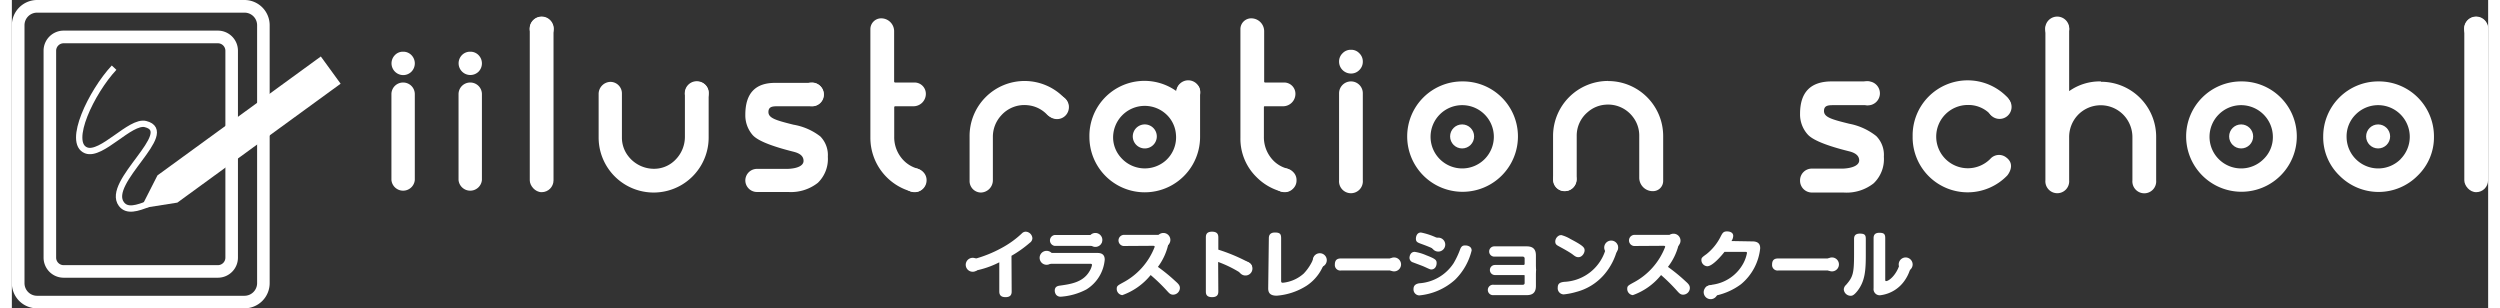 <svg xmlns="http://www.w3.org/2000/svg" viewBox="0 0 270.09 33.63" width="300" height="37"><rect x="0" y="0" width="270.09" height="33.63" fill="#333333" stroke="none"/><defs><style>.cls-1{fill:#fff;}.cls-2{fill:none;stroke:#fff;stroke-miterlimit:10;stroke-width:0.69px;}</style></defs><g id="レイヤー_2" data-name="レイヤー 2"><g id="レイヤー_1-2" data-name="レイヤー 1"><path class="cls-1" d="M25.37,1.38a1.37,1.37,0,0,1,1.38,1.37V30.88a1.38,1.38,0,0,1-1.38,1.38H2.75a1.37,1.37,0,0,1-1.37-1.38V2.75A1.37,1.37,0,0,1,2.75,1.38H25.37m0-1.38H2.75A2.76,2.76,0,0,0,0,2.75V30.88a2.75,2.75,0,0,0,2.75,2.75H25.37a2.75,2.75,0,0,0,2.75-2.75V2.75A2.75,2.75,0,0,0,25.37,0Z"/><path class="cls-1" d="M22.48,4.72a.82.82,0,0,1,.81.8V28.11a.82.82,0,0,1-.81.81H5.64a.82.82,0,0,1-.81-.81V5.52a.82.82,0,0,1,.81-.8H22.48m0-1.38H5.64A2.19,2.19,0,0,0,3.46,5.52V28.11a2.19,2.19,0,0,0,2.18,2.18H22.48a2.19,2.19,0,0,0,2.18-2.18V5.52a2.19,2.19,0,0,0-2.18-2.18Z"/><polygon class="cls-1" points="35.86 9.13 18.05 22.1 14.05 22.73 15.88 19.13 33.7 6.16 35.86 9.13"/><path class="cls-2" d="M11.15,7.38C8.7,10,6,15.58,8.1,16.4c1.68.65,4.82-3.27,6.47-2.87,3.52.87-4.41,6.36-2.62,8.73.61.81,1.7.47,3-.05"/><path class="cls-1" d="M42.68,9a1.27,1.27,0,0,0-1.28,1.27v9.36a1.28,1.28,0,0,0,2.55,0V10.31A1.27,1.27,0,0,0,42.68,9Z"/><path class="cls-1" d="M42.68,5.64a1.19,1.19,0,0,0-.9.37,1.28,1.28,0,0,0,.9,2.18,1.26,1.26,0,0,0,.9-.37,1.29,1.29,0,0,0,0-1.81A1.22,1.22,0,0,0,42.68,5.64Z"/><path class="cls-1" d="M50,9a1.27,1.27,0,0,0-1.28,1.27v9.36a1.28,1.28,0,0,0,2.55,0V10.31A1.27,1.27,0,0,0,50,9Z"/><path class="cls-1" d="M50,5.64a1.23,1.23,0,0,0-.91.37,1.28,1.28,0,0,0,1.81,1.81,1.29,1.29,0,0,0,0-1.81A1.22,1.22,0,0,0,50,5.64Z"/><path class="cls-1" d="M85.25,13.6c-1.88-.47-2.73-.71-2.73-1.38s.57-.63,1.22-.63h3.44a1.28,1.28,0,1,0,0-2.55H83.35C81.09,9,80,10.18,80,12.52a3.28,3.28,0,0,0,.79,2.2c.53.61,2,1.21,4.47,1.83.73.18,1.09.5,1.09,1s-.62.83-1.74.87H81.22A1.27,1.27,0,0,0,80,19.67h0a1.27,1.27,0,0,0,1.27,1.27h3.41a4.74,4.74,0,0,0,3.23-1A3.62,3.62,0,0,0,89,17.1a2.91,2.91,0,0,0-.82-2.22A6.58,6.58,0,0,0,85.25,13.6Z"/><path class="cls-1" d="M88.54,10.31A1.29,1.29,0,1,1,87.25,9,1.29,1.29,0,0,1,88.54,10.31Z"/><path class="cls-1" d="M146.06,8.88a1.3,1.3,0,0,0-1.3,1.29v9.49a1.3,1.3,0,1,0,2.59,0V10.17A1.29,1.29,0,0,0,146.06,8.88Z"/><path class="cls-1" d="M146.06,5.43a1.22,1.22,0,0,0-.92.38,1.24,1.24,0,0,0-.38.91,1.3,1.3,0,0,0,1.3,1.3,1.24,1.24,0,0,0,.91-.38,1.26,1.26,0,0,0,.38-.92,1.24,1.24,0,0,0-.38-.91A1.2,1.2,0,0,0,146.06,5.43Z"/><path class="cls-1" d="M127.32,9.28a1.19,1.19,0,0,0-.3.66,6,6,0,0,0-9.49,5,6,6,0,1,0,12.07,0v-5a1,1,0,0,0-.27-.64A1.62,1.62,0,0,0,127.32,9.28Zm-1.48,8.24a3.46,3.46,0,0,1-4.87-.33,3.31,3.31,0,0,1-.85-2,3.45,3.45,0,0,1,6-2.51,3.33,3.33,0,0,1,.85,2A3.39,3.39,0,0,1,125.84,17.52Z"/><path class="cls-1" d="M129.62,10.07a1.31,1.31,0,1,1-1.31-1.31A1.31,1.31,0,0,1,129.62,10.07Z"/><path class="cls-1" d="M124.88,14.88a1.31,1.31,0,1,1-1.31-1.31A1.31,1.31,0,0,1,124.88,14.88Z"/><path class="cls-1" d="M96.33,11.59h2a1.35,1.35,0,0,0,1.36-1.35A1.23,1.23,0,0,0,98.45,9H96.33a.11.11,0,0,1-.1-.11V3.37A1.41,1.41,0,0,0,94.82,2a1.18,1.18,0,0,0-1.18,1.18V15.05a6.08,6.08,0,0,0,4.53,5.86,1.22,1.22,0,0,0,1.51-1.18,1.42,1.42,0,0,0-1-1.37,3.35,3.35,0,0,1-1.34-.79,3.61,3.61,0,0,1-1.1-2.65V11.7A.11.11,0,0,1,96.33,11.59Z"/><path class="cls-1" d="M98.47,18.37a1.28,1.28,0,0,0-.92.38,1.23,1.23,0,0,0-.37.91,1.25,1.25,0,0,0,.37.92,1.28,1.28,0,0,0,.92.38,1.3,1.3,0,0,0,1.3-1.3,1.24,1.24,0,0,0-.38-.91A1.26,1.26,0,0,0,98.47,18.37Z"/><path class="cls-1" d="M136.69,11.59h2A1.35,1.35,0,0,0,140,10.24,1.23,1.23,0,0,0,138.81,9h-2.12a.1.1,0,0,1-.1-.11V3.37A1.41,1.41,0,0,0,135.18,2,1.18,1.18,0,0,0,134,3.14V15.05a5.84,5.84,0,0,0,1.76,4.27,6,6,0,0,0,2.76,1.59A1.22,1.22,0,0,0,140,19.73a1.42,1.42,0,0,0-1-1.37,3.32,3.32,0,0,1-1.35-.79,3.64,3.64,0,0,1-1.09-2.65V11.7A.1.1,0,0,1,136.69,11.59Z"/><path class="cls-1" d="M138.83,18.37a1.26,1.26,0,0,0-.92.38,1.24,1.24,0,0,0-.38.91,1.3,1.3,0,0,0,1.3,1.3,1.24,1.24,0,0,0,.91-.38,1.22,1.22,0,0,0,.38-.92,1.2,1.2,0,0,0-.38-.91A1.24,1.24,0,0,0,138.83,18.37Z"/><path class="cls-1" d="M114.77,10.66h0a6,6,0,0,0-10.31,4.27v4.79A1.25,1.25,0,0,0,105.69,21h0A1.34,1.34,0,0,0,107,19.62V14.94a3.43,3.43,0,0,1,.9-2.34,3.38,3.38,0,0,1,2.93-1.12,3.33,3.33,0,0,1,2.06,1h0a1.42,1.42,0,0,0,1.93.09A1.27,1.27,0,0,0,114.77,10.66Z"/><path class="cls-1" d="M114,10.4a1.28,1.28,0,0,0-1.29,1.3,1.29,1.29,0,1,0,2.58,0,1.25,1.25,0,0,0-.37-.92A1.28,1.28,0,0,0,114,10.4Z"/><rect class="cls-1" x="267.49" y="1.84" width="2.59" height="19.12" rx="1.29"/><path class="cls-1" d="M270.09,3.12a1.31,1.31,0,1,1-1.3-1.31A1.31,1.31,0,0,1,270.09,3.12Z"/><rect class="cls-1" x="56.49" y="1.84" width="2.59" height="19.12" rx="1.29"/><path class="cls-1" d="M59.1,3.12a1.31,1.31,0,1,1-1.31-1.31A1.31,1.31,0,0,1,59.1,3.12Z"/><path class="cls-1" d="M227.84,8.88a5.76,5.76,0,0,0-3.45,1.06V3.13a1.3,1.3,0,0,0-2.59,0V19.66a1.3,1.3,0,1,0,2.59,0V15a3.5,3.5,0,0,1,.91-2.41,3.45,3.45,0,0,1,5.07,0,3.51,3.51,0,0,1,.92,2.41v4.67a1.3,1.3,0,1,0,2.59,0V14.92a6,6,0,0,0-6-6Z"/><path class="cls-1" d="M224.4,3.12a1.31,1.31,0,1,1-1.31-1.31A1.31,1.31,0,0,1,224.4,3.12Z"/><path class="cls-1" d="M217.55,17.19a1.27,1.27,0,0,0-1.77.15l0,0a3.45,3.45,0,0,1-5.89-2.44,3.45,3.45,0,0,1,3.45-3.45,3.3,3.3,0,0,1,2.44,1h0a1.33,1.33,0,0,0,1.86,0c.91-.83,0-1.85,0-1.85h0a6,6,0,0,0-10.32,4.27,6,6,0,0,0,10.32,4.27h0S218.62,18,217.55,17.19Z"/><path class="cls-1" d="M218.11,11.65a1.31,1.31,0,1,1-1.31-1.3A1.31,1.31,0,0,1,218.11,11.65Z"/><path class="cls-1" d="M200.42,13.5c-1.91-.47-2.77-.71-2.77-1.39s.57-.64,1.24-.64h3.49a1.3,1.3,0,0,0,0-2.59h-3.89q-3.45,0-3.45,3.53a3.26,3.26,0,0,0,.81,2.23q.79.93,4.53,1.86c.74.18,1.11.51,1.11,1s-.64.84-1.77.89h-3.39a1.28,1.28,0,0,0-1.29,1.3h0A1.29,1.29,0,0,0,196.33,21h3.46a4.77,4.77,0,0,0,3.27-1,3.64,3.64,0,0,0,1.12-2.91,2.91,2.91,0,0,0-.83-2.25A6.75,6.75,0,0,0,200.42,13.5Z"/><path class="cls-1" d="M203.75,10.17a1.31,1.31,0,1,1-1.3-1.3A1.31,1.31,0,0,1,203.75,10.17Z"/><path class="cls-1" d="M258.1,8.88a6,6,0,0,0-6,6,5.81,5.81,0,0,0,1.77,4.27,6,6,0,0,0,8.54,0,5.81,5.81,0,0,0,1.77-4.27,6,6,0,0,0-6-6Zm2.44,8.48a3.45,3.45,0,0,1-5.89-2.44,3.34,3.34,0,0,1,1-2.44,3.45,3.45,0,0,1,4.88,0,3.45,3.45,0,0,1,0,4.88Z"/><circle class="cls-1" cx="258.09" cy="14.88" r="1.31"/><path class="cls-1" d="M243.15,8.88a6,6,0,0,0-6,6,6,6,0,1,0,12.07,0,6,6,0,0,0-6-6Zm2.44,8.48a3.45,3.45,0,0,1-5.89-2.44,3.45,3.45,0,0,1,3.45-3.45,3.47,3.47,0,0,1,3.46,3.45A3.32,3.32,0,0,1,245.59,17.36Z"/><circle class="cls-1" cx="243.15" cy="14.88" r="1.31"/><path class="cls-1" d="M158.19,8.88a6,6,0,0,0-6,6,6,6,0,0,0,12.08,0,6,6,0,0,0-6-6Zm2.44,8.48a3.45,3.45,0,0,1-4.88,0,3.45,3.45,0,0,1,0-4.88,3.45,3.45,0,0,1,4.88,0,3.45,3.45,0,0,1,0,4.88Z"/><circle class="cls-1" cx="158.18" cy="14.88" r="1.31"/><path class="cls-1" d="M174.1,8.83a6,6,0,0,0-6,6V19.6a1.25,1.25,0,0,0,1.25,1.25h0a1.33,1.33,0,0,0,1.33-1.33V14.84a3.34,3.34,0,0,1,1.21-2.62,3.28,3.28,0,0,1,1.9-.8,3.39,3.39,0,0,1,3,1.31,3.31,3.31,0,0,1,.71,2.1v4.55A1.47,1.47,0,0,0,179,20.85a1.11,1.11,0,0,0,1.11-1.11v-4.9a6,6,0,0,0-6-6Z"/><path class="cls-1" d="M169.37,18.32a1.26,1.26,0,1,0,.91.37A1.25,1.25,0,0,0,169.37,18.32Z"/><path class="cls-1" d="M74.81,8.93h-.07a1.34,1.34,0,0,0-1.33,1.33v4.6a3.55,3.55,0,0,1-1,2.53,3.24,3.24,0,0,1-2,1A3.54,3.54,0,0,1,67.21,17a3.27,3.27,0,0,1-.67-2V10.19a1.26,1.26,0,0,0-1.26-1.26A1.32,1.32,0,0,0,64,10.25V15a6,6,0,0,0,12,0V10.12A1.18,1.18,0,0,0,74.81,8.93Z"/><path class="cls-1" d="M76,10.16a1.3,1.3,0,1,1-1.3-1.3A1.3,1.3,0,0,1,76,10.16Z"/><path class="cls-1" d="M109.05,31.79c0,.29-.08.62-.67.62-.42,0-.68-.16-.68-.62V28.61a10,10,0,0,1-2.62.91.66.66,0,0,1-.62-.72c0-.38.23-.46.47-.54a13.55,13.55,0,0,0,3-1.2,10.28,10.28,0,0,0,2.24-1.61.59.59,0,0,1,.41-.18.76.76,0,0,1,.73.71.62.62,0,0,1-.28.5,12.61,12.61,0,0,1-2,1.42Z"/><path class="cls-1" d="M113.14,28.77a.59.59,0,1,1,0-1.18h5.27c.38,0,.79.12.79.73a4.24,4.24,0,0,1-2,3.25,7,7,0,0,1-2.78.79.62.62,0,0,1-.52-.21.78.78,0,0,1-.15-.45c0-.46.35-.52.58-.55,1.14-.16,2.51-.35,3.21-1.57a2,2,0,0,0,.27-.67c0-.11-.05-.14-.2-.14Zm5.06-3.14a.6.6,0,1,1,0,1.19h-4.45a.6.6,0,0,1,0-1.19Z"/><path class="cls-1" d="M121.39,26.83a.61.61,0,1,1,0-1.21h3.86c.35,0,.94,0,.94.74A6.45,6.45,0,0,1,125,29.11a18.86,18.86,0,0,1,1.91,1.56c.35.31.49.47.49.75a.75.75,0,0,1-.74.72c-.3,0-.44-.17-.66-.41A19.1,19.1,0,0,0,124.21,30a7,7,0,0,1-3.09,2.19.68.68,0,0,1-.61-.7c0-.3.12-.36.64-.65a7.4,7.4,0,0,0,3.5-3.92c0-.11-.12-.11-.19-.11Z"/><path class="cls-1" d="M131.59,31.75c0,.23,0,.66-.68.66s-.68-.41-.68-.66V25.93c0-.23,0-.66.67-.66s.69.4.69.66v1.3a19.35,19.35,0,0,1,3,1.23c.51.26.67.41.67.73a.75.75,0,0,1-.67.78,1.25,1.25,0,0,1-.64-.24,12.77,12.77,0,0,0-2.38-1.16Z"/><path class="cls-1" d="M137.1,26c0-.29.09-.64.67-.64s.67.2.67.64v4.62c0,.1,0,.22.18.22a4,4,0,0,0,2.28-1A5.29,5.29,0,0,0,142,28.11a.49.49,0,0,1,.48-.34c.27,0,.76.2.76.61a4.91,4.91,0,0,1-2,2.77,7.05,7.05,0,0,1-3.28,1.1c-.72,0-.93-.31-.93-.8Z"/><path class="cls-1" d="M145,29.5a.6.6,0,0,1-.7-.65c0-.63.42-.66.7-.66h5.67a.6.6,0,0,1,.7.65c0,.64-.44.66-.7.66Z"/><path class="cls-1" d="M154.05,29.09c-.19-.09-1.05-.4-1.22-.47a.53.53,0,0,1-.39-.49c0-.17.09-.66.57-.66a5,5,0,0,1,1.23.36c1,.39,1.16.51,1.16.86s-.19.7-.58.7C154.69,29.39,154.65,29.36,154.05,29.09Zm5.17-1.77a6.69,6.69,0,0,1-1.82,3.2,6.77,6.77,0,0,1-3.89,1.7.65.65,0,0,1-.63-.71c0-.49.43-.57.6-.61a4.85,4.85,0,0,0,3.77-2.19,9.07,9.07,0,0,0,.72-1.53c.15-.37.32-.41.56-.41S159.22,26.87,159.22,27.32ZM154.75,27c-.22-.09-.4-.17-.92-.36s-.69-.24-.69-.62c0-.18.09-.66.55-.66a7.43,7.43,0,0,1,1.59.51c.57.24.81.35.81.73a.65.65,0,0,1-.58.68C155.38,27.31,155.35,27.3,154.75,27Z"/><path class="cls-1" d="M161.76,30a.55.55,0,1,1,0-1.1H165v-.69a.2.2,0,0,0-.21-.22h-3.1a.56.56,0,1,1,0-1.12h3.54c.82,0,1,.47,1,1v3.32c0,.81-.46,1-1,1h-3.6a.57.57,0,1,1,0-1.13h3.16a.19.19,0,0,0,.21-.22V30Z"/><path class="cls-1" d="M169,25.64a3.86,3.86,0,0,1,1,.43c1.42.74,1.54.94,1.54,1.24s-.28.74-.66.74c-.15,0-.27,0-.61-.27s-1.14-.7-1.45-.87-.48-.24-.48-.58a.75.75,0,0,1,.49-.67ZM175.15,27a6.76,6.76,0,0,1-1.52,3,6,6,0,0,1-3,1.84,7.43,7.43,0,0,1-1.37.27.67.67,0,0,1-.65-.74c0-.48.29-.58.71-.63a4.92,4.92,0,0,0,4.55-3.68c.17-.51.23-.67.59-.67a.86.86,0,0,1,.21,0C174.86,26.51,175.15,26.64,175.15,27Z"/><path class="cls-1" d="M177.07,26.83a.61.61,0,1,1,0-1.21h3.86c.34,0,.94,0,.94.74a6.45,6.45,0,0,1-1.24,2.75,18.86,18.86,0,0,1,1.91,1.56c.35.31.48.47.48.75a.74.74,0,0,1-.74.72c-.29,0-.43-.17-.65-.41A19,19,0,0,0,179.88,30a6.9,6.9,0,0,1-3.08,2.19.68.68,0,0,1-.61-.7c0-.3.12-.36.64-.65a7.4,7.4,0,0,0,3.5-3.92c0-.11-.12-.11-.19-.11Z"/><path class="cls-1" d="M189.85,26.33c.82,0,.84.52.84.76A5.85,5.85,0,0,1,188.6,31a7.08,7.08,0,0,1-3.28,1.33.62.62,0,0,1-.62-.67c0-.42.18-.46.78-.61a4.5,4.5,0,0,0,3.39-2.36,4,4,0,0,0,.38-1.09c0-.13-.07-.13-.25-.13h-2.2c-.28.36-1.29,1.57-1.88,1.57a.68.68,0,0,1-.64-.65c0-.24,0-.28.55-.67a5.7,5.7,0,0,0,1.51-1.84c.23-.46.33-.64.72-.64s.69.15.69.49a1.09,1.09,0,0,1-.19.56Z"/><path class="cls-1" d="M192.69,29.5a.6.6,0,0,1-.7-.65c0-.63.42-.66.7-.66h5.68a.6.6,0,0,1,.7.65c0,.64-.45.66-.7.66Z"/><path class="cls-1" d="M202.21,27.79c0,1.71-.08,2.87-.91,3.94-.42.53-.61.53-.74.53a.75.75,0,0,1-.75-.69.7.7,0,0,1,.24-.49c.76-.87.88-1.25.88-3.35V26.06c0-.28.09-.58.63-.58s.65.16.65.58Zm.85-1.82c0-.31.12-.58.63-.58s.64.15.64.58v4.5c0,.1,0,.19.09.19.31,0,1.09-.63,1.46-1.76.12-.4.2-.62.58-.62.14,0,.7.07.7.57a4.14,4.14,0,0,1-.66,1.67,3.76,3.76,0,0,1-2.69,1.68.67.67,0,0,1-.75-.76Z"/><path class="cls-1" d="M113.62,28.12a.76.76,0,1,1-.76-.76A.76.76,0,0,1,113.62,28.12Z"/><path class="cls-1" d="M143.42,28.38a.76.76,0,1,1-.76-.76A.76.76,0,0,1,143.42,28.38Z"/><path class="cls-1" d="M156.34,26.68a.76.76,0,1,1-.76-.76A.76.76,0,0,1,156.34,26.68Z"/><path class="cls-1" d="M175.2,27a.76.76,0,1,1-.76-.76A.76.76,0,0,1,175.2,27Z"/><path class="cls-1" d="M186.05,31.87a.76.76,0,1,1-.76-.76A.76.76,0,0,1,186.05,31.87Z"/><path class="cls-1" d="M207.32,28.84a.76.76,0,1,1-.76-.76A.77.77,0,0,1,207.32,28.84Z"/><path class="cls-1" d="M126.36,26.17a.76.76,0,1,1-.76-.76A.76.76,0,0,1,126.36,26.17Z"/><path class="cls-1" d="M105.56,28.88a.76.76,0,1,1-.76-.76A.76.76,0,0,1,105.56,28.88Z"/><path class="cls-1" d="M118.94,26.17a.76.76,0,1,1-.76-.76A.76.76,0,0,1,118.94,26.17Z"/><path class="cls-1" d="M135.31,29.29a.76.76,0,1,1-.76-.76A.76.76,0,0,1,135.31,29.29Z"/><path class="cls-1" d="M151.52,28.84a.76.76,0,1,1-.76-.76A.76.76,0,0,1,151.52,28.84Z"/><path class="cls-1" d="M166.25,29.43a.76.76,0,1,1-.76-.76A.76.76,0,0,1,166.25,29.43Z"/><path class="cls-1" d="M182,26.25a.76.76,0,1,1-.76-.76A.76.76,0,0,1,182,26.25Z"/><path class="cls-1" d="M199.28,28.84a.76.76,0,1,1-.76-.76A.76.76,0,0,1,199.28,28.84Z"/></g></g></svg>